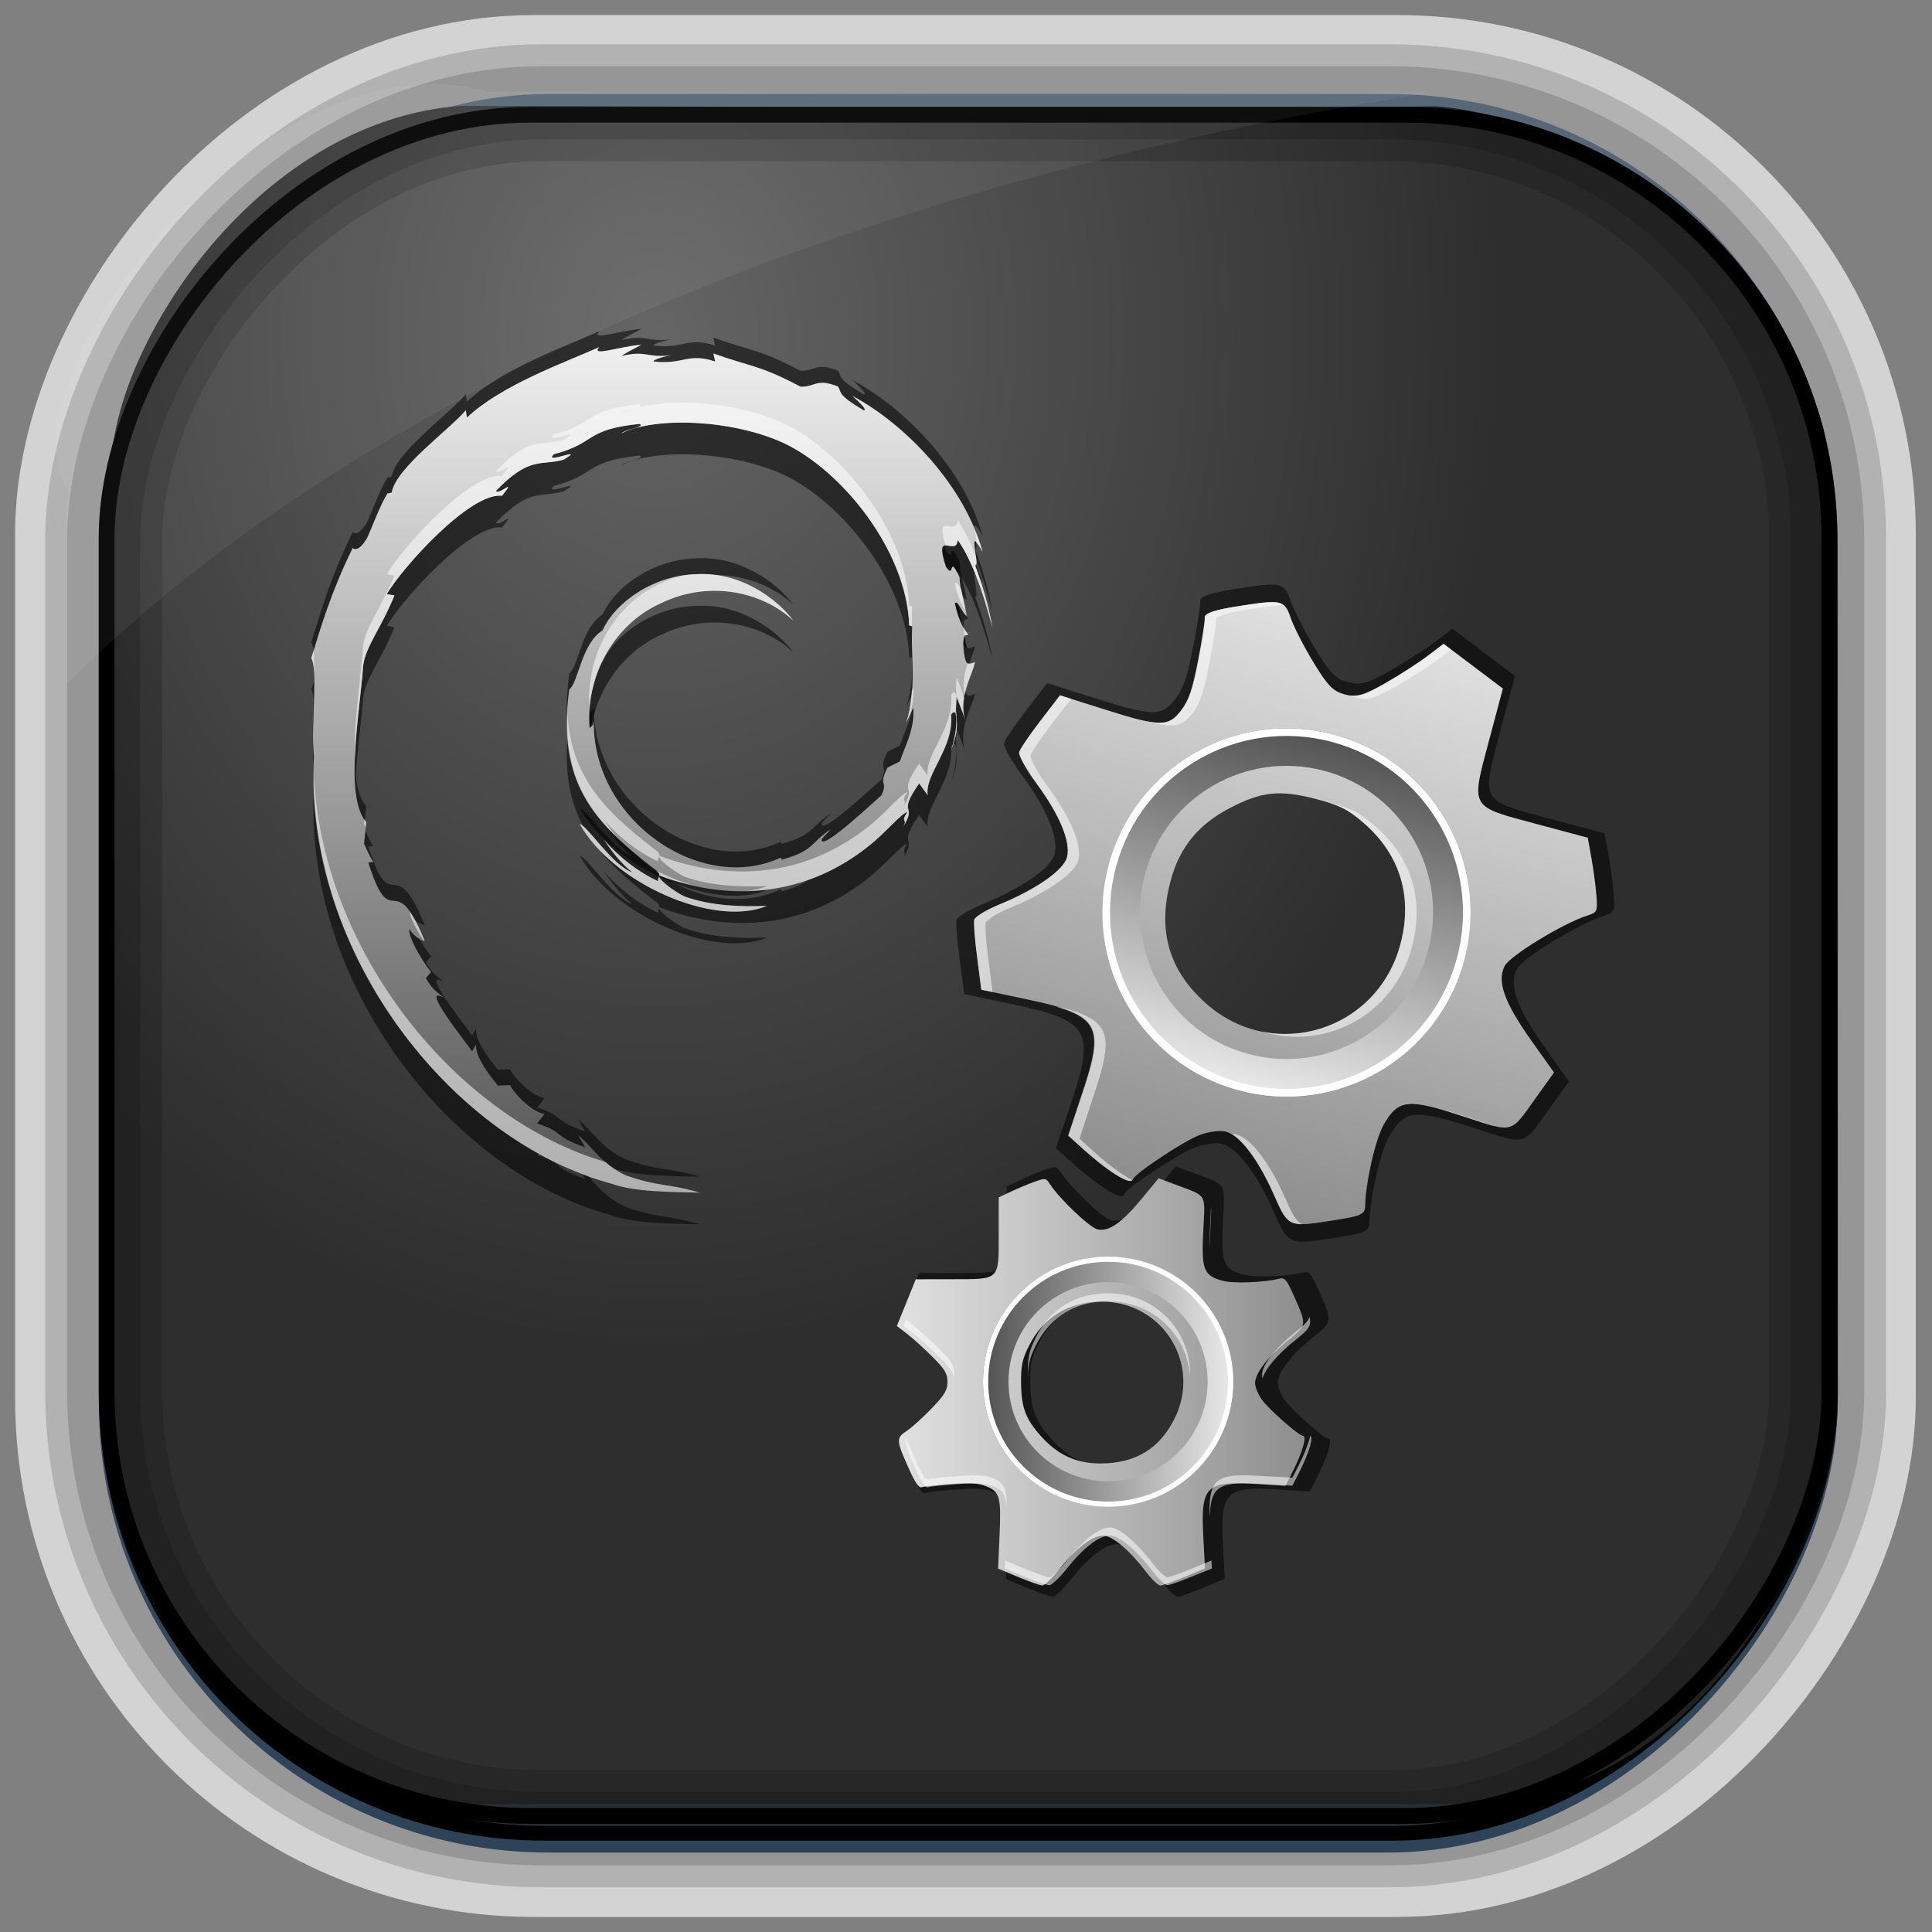 <?xml version="1.0" encoding="UTF-8" standalone="no"?>
<!-- Created with Inkscape (http://www.inkscape.org/) -->
<svg id="svg3449" xmlns:rdf="http://www.w3.org/1999/02/22-rdf-syntax-ns#" xmlns="http://www.w3.org/2000/svg" height="128" width="128" version="1.0" xmlns:cc="http://creativecommons.org/ns#" xmlns:xlink="http://www.w3.org/1999/xlink" xmlns:dc="http://purl.org/dc/elements/1.1/">
 <rect width="100%" height="100%" fill="#808080" stroke="none"/>
 <defs id="defs3451">
  <linearGradient id="linearGradient3514" y2="-9.103" gradientUnits="userSpaceOnUse" x2="66.492" gradientTransform="matrix(.968 0 0 .979 2.179 .166)" y1="-42.638" x1="67.952">
   <stop id="stop4620" style="stop-color:#37414b" offset="0"/>
   <stop id="stop4622" style="stop-color:#37414b;stop-opacity:0" offset="1"/>
  </linearGradient>
  <linearGradient id="linearGradient3516" y2="-11.847" gradientUnits="userSpaceOnUse" x2="58.98" gradientTransform="matrix(.968 0 0 .979 2.179 .166)" y1="-118.55" x1="57.173">
   <stop id="stop4596" offset="0"/>
   <stop id="stop4598" style="stop-opacity:0" offset="1"/>
  </linearGradient>
  <linearGradient id="linearGradient3519" y2="50.369" gradientUnits="userSpaceOnUse" x2="76.558" gradientTransform="matrix(.968 0 0 .979 3.242 -129.19)" y1="13.164" x1="76.558">
   <stop id="stop3392" style="stop-color:#425e7b" offset="0"/>
   <stop id="stop3394" style="stop-color:#7a91a7" offset="1"/>
  </linearGradient>
  <linearGradient id="linearGradient3521" y2="-8.74" gradientUnits="userSpaceOnUse" x2="60.217" gradientTransform="matrix(.968 0 0 .979 2.179 .166)" y1="-123.72" x1="60.395">
   <stop id="stop3392-4-8" style="stop-color:#425e7b" offset="0"/>
   <stop id="stop3394-8-0" style="stop-color:#7a91a7" offset="1"/>
  </linearGradient>
  <radialGradient id="radialGradient3349" gradientUnits="userSpaceOnUse" cy="45.647" cx="42.148" gradientTransform="matrix(.947 0 0 1.139 3.595 -29.89)" r="58.984">
   <stop id="stop2699-5" style="stop-color:#656565" offset="0"/>
   <stop id="stop2701-7" style="stop-color:#2e2e2e" offset="1"/>
  </radialGradient>
  <filter id="filter3174-5" color-interpolation-filters="sRGB">
   <feGaussianBlur id="feGaussianBlur3176-4" stdDeviation="1.71"/>
  </filter>
  <linearGradient id="ButtonShadow-4" x1="45.448" gradientUnits="userSpaceOnUse" y1="92.54" gradientTransform="scale(1.006 .994)" x2="45.448" y2="7.016">
   <stop id="stop3750-3" offset="0"/>
   <stop id="stop3752-57" style="stop-opacity:.588" offset="1"/>
  </linearGradient>
  <filter id="filter3174-0" color-interpolation-filters="sRGB">
   <feGaussianBlur id="feGaussianBlur3176-9" stdDeviation="1.71"/>
  </filter>
  <filter id="filter3174-7" color-interpolation-filters="sRGB">
   <feGaussianBlur id="feGaussianBlur3176-7" stdDeviation="1.71"/>
  </filter>
  <clipPath id="clipPath3613-9">
   <rect id="rect3615-2" style="fill:#fff" rx="6" ry="6" height="84" width="84" y="6" x="6"/>
  </clipPath>
  <linearGradient id="linearGradient3613-3" x1="48" gradientUnits="userSpaceOnUse" y1="20.221" x2="48" y2="138.66">
   <stop id="stop3739-03" style="stop-color:#fff" offset="0"/>
   <stop id="stop3741-5" style="stop-color:#fff;stop-opacity:0" offset="1"/>
  </linearGradient>
  <filter id="filter3794-30" height="1.384" width="1.384" color-interpolation-filters="sRGB" y="-.192" x="-.192">
   <feGaussianBlur id="feGaussianBlur3796-38" stdDeviation="5.28"/>
  </filter>
  <filter id="filter3174-8" color-interpolation-filters="sRGB">
   <feGaussianBlur id="feGaussianBlur3176-3" stdDeviation="1.71"/>
  </filter>
  <clipPath id="clipPath3613-26">
   <rect id="rect3615-4" style="fill:#fff" rx="6" ry="6" height="84" width="84" y="6" x="6"/>
  </clipPath>
  <filter id="filter3794-67" height="1.384" width="1.384" color-interpolation-filters="sRGB" y="-.192" x="-.192">
   <feGaussianBlur id="feGaussianBlur3796-4" stdDeviation="5.28"/>
  </filter>
  <filter id="filter3174-4" color-interpolation-filters="sRGB">
   <feGaussianBlur id="feGaussianBlur3176-0" stdDeviation="1.71"/>
  </filter>
  <linearGradient id="linearGradient16559-6" y2="1011.8" xlink:href="#linearGradient873-1-6" gradientUnits="userSpaceOnUse" x2="28.387" gradientTransform="matrix(1.172 .314 -.314 1.172 521.28 -1202.5)" y1="1046.1" x1="28.387"/>
  <linearGradient id="linearGradient873-1-6">
   <stop id="stop875-4-4" style="stop-color:#8b8b8b" offset="0"/>
   <stop id="stop877-0-0" style="stop-color:#e1e1e1" offset="1"/>
  </linearGradient>
  <linearGradient id="linearGradient16556-9" y2="37" xlink:href="#linearGradient886-4-5" gradientUnits="userSpaceOnUse" x2="-27.5" gradientTransform="matrix(1.2 .322 -.322 1.2 271.74 -11.255)" y1="16.875" x1="-27.5"/>
  <linearGradient id="linearGradient886-4-5">
   <stop id="stop888-3-4" style="stop-color:#535353" offset="0"/>
   <stop id="stop890-0-7" style="stop-color:#f0f0f0" offset="1"/>
  </linearGradient>
  <linearGradient id="linearGradient3077-8-2" y2="1011.8" xlink:href="#linearGradient873-1-6" gradientUnits="userSpaceOnUse" y1="1046.1" x2="28.387" x1="28.387"/>
  <linearGradient id="linearGradient3079-0-9" y2="37" xlink:href="#linearGradient886-4-5" gradientUnits="userSpaceOnUse" y1="16.875" gradientTransform="matrix(.947 0 0 .947 53.053 1003.3)" x2="-27.5" x1="-27.5"/>
  <linearGradient id="linearGradient16541-9" y2="508.2" xlink:href="#linearGradient886-4-5" gradientUnits="userSpaceOnUse" x2="417.28" gradientTransform="matrix(1.824 0 0 1.824 -560.83 -954.24)" y1="539.31" x1="417.28"/>
 </defs>
 <rect id="rect892-2-7-2" ry="29.452" style="stroke:#d3d3d3;stroke-width:9.845;fill:#37414b" transform="scale(1,-1)" height="116.16" width="116.08" y="-122.08" x="5.922"/>
 <rect id="rect892" style="stroke:url(#linearGradient3521);stroke-width:.974;fill:url(#linearGradient3519)" transform="scale(1,-1)" ry="29.296" height="115.54" width="114.22" y="-122.25" x="7.039"/>
 <rect id="rect892-2" style="stroke:url(#linearGradient3516);stroke-width:.974;fill:url(#linearGradient3514)" transform="scale(1,-1)" ry="28.993" height="114.35" width="114.22" y="-121.46" x="7.06"/>
 <path id="rect895" style="fill:url(#radialGradient3349)" d="m30.571 7.01c-13.128 0.936-22.55 15.04-23.173 23.288-0.05 0.974-0.089 1.965-0.089 2.957v58.419c0 15.229 11.191 27.859 22.318 27.859h67.038c15.69 0 24.318-16.445 24.318-25.859v-64.017c-0.21-5.933-12.29-21.682-25.926-22.618-47.846 0.865-20.497-0.026-64.483-0.026z"/>
 <rect id="rect892-2-7-8" style="opacity:.159;stroke:#000;stroke-width:4.845;fill:none" transform="scale(1,-1)" ry="28.993" height="114.35" width="114.22" y="-121.16" x="6.868"/>
 <rect id="rect892-2-7-1" style="opacity:.159;stroke:#000;stroke-width:7.751;fill:none" transform="scale(1,-1)" ry="28.993" height="114.35" width="114.22" y="-121.16" x="6.869"/>
 <rect id="rect892-2-7-2-9" ry="28.067" style="stroke:#000;stroke-width:1.049;fill:none" transform="scale(1,-1)" height="112.71" width="114.14" y="-120.31" x="7.064"/>
 <path id="path1187" style="fill:#fff;fill-opacity:.057" d="m32.415 6.091c-14.891-4.33-32.779 19.454-27.93 26.295-0.043 0.716-0.077 1.444-0.077 2.173v10.76c25.899-25.61 66.753-35.479 90.375-39.179-0.225-0.026-0.46-0.031-0.691-0.031-41.576 0.387-23.653-0.019-61.677-0.019z"/>
 <g id="layer2" style="display:none" transform="translate(137.63 15.959)">
  <rect id="rect3745" style="opacity:.9;filter:url(#filter3174-5);fill:url(#ButtonShadow-4)" rx="6" ry="6" height="85" width="86" y="7" x="5"/>
 </g>
 <g id="layer2-3" style="display:none" transform="translate(146.29 14.997)">
  <rect id="rect3745-4" style="opacity:.9;filter:url(#filter3174-0);fill:url(#ButtonShadow-4)" rx="6" ry="6" height="85" width="86" y="7" x="5"/>
 </g>
 <g id="layer2-4" style="display:none" transform="translate(176.76 -8.736)">
  <rect id="rect3745-7" style="opacity:.9;filter:url(#filter3174-7);fill:url(#ButtonShadow-4)" rx="6" ry="6" height="85" width="86" y="7" x="5"/>
 </g>
 <g id="layer2-2" style="display:none" transform="translate(143.15 5.055)">
  <rect id="rect3745-9" style="opacity:.9;filter:url(#filter3174-8);fill:url(#ButtonShadow-4)" rx="6" ry="6" height="85" width="86" y="7" x="5"/>
 </g>
 <g id="layer5-4" style="display:none" transform="translate(143.15 5.055)">
  <rect id="rect3171-7" style="opacity:.3;filter:url(#filter3794-30);stroke:#fff;stroke-linecap:round;stroke-width:.5;fill:url(#linearGradient3613-3)" clip-path="url(#clipPath3613-9)" rx="12" ry="12" height="66" width="66" y="15" x="15"/>
 </g>
 <g id="layer2-1" style="display:none" transform="translate(160.47 -5.817)">
  <rect id="rect3745-8" style="opacity:.9;filter:url(#filter3174-4);fill:url(#ButtonShadow-4)" rx="6" ry="6" height="85" width="86" y="7" x="5"/>
 </g>
 <g id="layer5-46" style="display:none" transform="translate(160.47 -5.817)">
  <rect id="rect3171-2" style="opacity:.1;filter:url(#filter3794-67);stroke:#fff;stroke-linecap:round;stroke-width:.5;fill:url(#linearGradient3613-3)" clip-path="url(#clipPath3613-26)" rx="12" ry="12" height="66" width="66" y="15" x="15"/>
 </g>
 <g id="layer2-8" style="display:none" transform="matrix(2.625 0 0 2.625 176.3 -70.784)">
  <rect id="rect4898" style="fill:#333;display:inline" height="22" width="22" y="0" x="0"/>
 </g>
 <g id="layer3" style="display:none" transform="matrix(2.625 0 0 2.625 176.3 -70.784)">
  <rect id="rect4126" style="fill:#efebe7" height="22" width="22" y="0" x="0"/>
 </g>
 <g id="g16574" transform="translate(-141.16 49.84)">
  <path id="path980-0" style="fill-opacity:.537" d="m215.63 29.298c0.105-0.391 3.511-2.66 4.659-3.103 0.625-0.241 1.46-0.352 1.856-0.247 0.986 0.264 2.31 2.001 3.377 4.428 1.015 2.308 0.971 2.291 4.39 1.743 1.716-0.275 1.966-0.398 1.98-0.974 0.043-1.722 0.727-4.699 1.312-5.71 1.012-1.748 1.666-1.817 5.51-0.577 3.711 1.197 3.262 1.323 5.268-1.476l1.127-1.573-1.584-2.228c-1.893-2.664-2.426-4.153-1.87-5.226 0.373-0.72 4.077-2.979 5.77-3.521 0.713-0.228 0.74-0.288 0.647-1.446-0.053-0.665-0.21-1.839-0.349-2.609l-0.25-1.401-3.57-0.958c-4.73-1.267-4.61-1.052-3.34-5.845l0.968-3.636-2.071-1.563-2.071-1.563-1.114 0.847c-0.613 0.466-1.945 1.322-2.961 1.904-1.54 0.882-2.011 1.014-2.839 0.792-0.827-0.223-1.191-0.593-2.194-2.24-0.661-1.085-1.376-2.478-1.588-3.094-0.448-1.303-0.61-1.337-3.907-0.809-1.478 0.239-2.14 0.476-2.109 0.765 0.024 0.231-0.183 1.585-0.46 3.01-0.394 2.025-0.657 2.788-1.208 3.499-0.897 1.159-1.44 1.149-5.374-0.092l-3.096-0.978-1.377 1.789c-0.758 0.984-1.424 1.964-1.482 2.178-0.058 0.215 0.496 1.204 1.23 2.198 1.618 2.192 2.402 4.109 2.117 5.174-0.244 0.909-2.157 2.239-4.758 3.308-0.896 0.368-1.675 0.839-1.731 1.046-0.055 0.207 0.035 1.396 0.202 2.642l0.302 2.266 3.178 0.672c5.163 1.091 5.533 1.741 3.84 6.745l-0.944 2.789 1.006 0.907c1.847 1.667 3.389 2.619 3.51 2.168zm5.127-12.316c-2.613-2.317-3.417-5.111-2.475-8.606 0.624-2.316 1.933-3.92 4.138-5.07 2.205-1.151 3.478-1.289 5.967-0.648 1.736 0.448 2.297 0.728 3.436 1.724 2.519 2.202 3.404 5.141 2.538 8.43-1.609 6.115-8.891 8.347-13.603 4.171z"/>
  <path id="path984-8" d="m216.21 28.303c0.099-0.37 3.324-2.518 4.411-2.938 0.592-0.228 1.382-0.334 1.757-0.231 0.933 0.249 2.187 1.895 3.197 4.192 0.961 2.185 0.919 2.168 4.156 1.65 1.624-0.26 1.861-0.377 1.875-0.922 0.041-1.63 0.688-4.449 1.242-5.406 0.958-1.655 1.577-1.72 5.216-0.546 3.514 1.133 3.088 1.253 4.987-1.397l1.067-1.49-1.5-2.109c-1.792-2.522-2.297-3.932-1.77-4.948 0.353-0.681 3.859-2.821 5.463-3.333 0.675-0.215 0.7-0.273 0.613-1.369-0.05-0.629-0.199-1.741-0.331-2.47l-0.239-1.325-3.386-0.907c-4.478-1.2-4.363-0.995-3.155-5.534l0.916-3.442-1.96-1.48-1.96-1.48-1.055 0.801c-0.58 0.441-1.842 1.252-2.803 1.803-1.458 0.835-1.904 0.959-2.688 0.749-0.783-0.21-1.128-0.561-2.077-2.12-0.626-1.027-1.303-2.346-1.504-2.929-0.424-1.234-0.577-1.266-3.699-0.766-1.4 0.226-2.026 0.451-1.997 0.725 0.023 0.221-0.173 1.5-0.435 2.849-0.373 1.917-0.622 2.639-1.144 3.312-0.85 1.097-1.363 1.088-5.088-0.087l-2.931-0.926-1.304 1.693c-0.717 0.931-1.349 1.859-1.403 2.062-0.054 0.202 0.47 1.139 1.165 2.081 1.532 2.075 2.274 3.89 2.004 4.899-0.231 0.86-2.042 2.12-4.505 3.131-0.849 0.349-1.586 0.794-1.638 0.99-0.052 0.194 0.033 1.322 0.191 2.502l0.286 2.145 3.009 0.636c4.888 1.033 5.239 1.649 3.635 6.386l-0.894 2.64 0.953 0.859c1.749 1.578 3.208 2.479 3.323 2.053zm4.854-11.661c-2.474-2.193-3.235-4.839-2.343-8.147 0.591-2.193 1.83-3.712 3.917-4.8 2.087-1.09 3.293-1.22 5.649-0.614 1.643 0.424 2.174 0.69 3.253 1.632 2.385 2.084 3.223 4.867 2.403 7.981-1.524 5.789-8.418 7.903-12.879 3.948z" style="fill:url(#linearGradient16559-6)"/>
  <path id="path986-9" style="color:#000000;fill:url(#linearGradient16556-9)" d="m229.55-1.168c-6.506-1.743-13.193 2.118-14.936 8.623-1.743 6.506 2.118 13.193 8.623 14.937 6.506 1.743 13.193-2.118 14.936-8.623 1.743-6.506-2.118-13.193-8.623-14.937zm-0.643 2.401c5.18 1.388 8.254 6.712 6.866 11.892-1.388 5.18-6.712 8.254-11.892 6.866-5.18-1.388-8.254-6.712-6.866-11.892 1.388-5.18 6.712-8.254 11.892-6.866z"/>
  <path id="path988-8" style="color:#000000;fill:#fff" d="m229.55-1.168c-6.506-1.743-13.193 2.118-14.936 8.623-1.743 6.506 2.118 13.193 8.623 14.937 6.506 1.743 13.193-2.118 14.936-8.623 1.743-6.506-2.118-13.193-8.623-14.937zm-0.131 0.488c6.237 1.671 9.938 8.082 8.267 14.318-1.671 6.237-8.082 9.938-14.318 8.266s-9.938-8.082-8.266-14.318c1.671-6.237 8.081-9.938 14.318-8.266z"/>
  <path id="path990-0" style="fill:#fff;fill-opacity:.537" d="m236.79-7.188-1.059 0.802c-0.58 0.441-1.81 1.24-2.772 1.79-1.198 0.686-1.733 0.892-2.313 0.828 0.118 0.052 0.225 0.1 0.365 0.137 0.783 0.21 1.24 0.071 2.698-0.765 0.962-0.551 2.191-1.349 2.772-1.79l0.811-0.627-0.502-0.376zm-10.93-2.728c-0.482-0.1-1.327 0.026-2.887 0.272-1.4 0.226-2.029 0.438-2 0.711 0.023 0.221-0.181 1.508-0.444 2.857-0.373 1.917-0.608 2.642-1.13 3.316-0.612 0.79-1.069 0.995-2.658 0.615 2.149 0.601 2.718 0.477 3.408-0.414 0.522-0.673 0.757-1.399 1.13-3.316 0.262-1.349 0.467-2.638 0.444-2.857-0.029-0.273 0.6-0.486 2-0.711 1.171-0.189 1.948-0.305 2.455-0.307-0.093-0.068-0.177-0.134-0.318-0.165zm-14.471 6.135-1.3 1.702c-0.717 0.931-1.347 1.875-1.401 2.077-0.054 0.202 0.438 1.131 1.133 2.073 1.532 2.075 2.298 3.878 2.028 4.886-0.231 0.86-2.037 2.126-4.5 3.137-0.849 0.349-1.585 0.813-1.637 1.009-0.052 0.194 0.027 1.282 0.185 2.462l0.265 2.162 0.761 0.163-0.275-2.124c-0.157-1.18-0.237-2.266-0.185-2.462 0.052-0.194 0.789-0.66 1.637-1.009 2.462-1.011 4.269-2.276 4.5-3.137 0.27-1.008-0.496-2.811-2.028-4.886-0.695-0.942-1.188-1.869-1.133-2.073 0.054-0.202 0.684-1.146 1.401-2.077l1.29-1.664-0.74-0.239zm17.387 6.991c1.244 0.352 1.819 0.674 2.773 1.507 2.385 2.084 3.229 4.85 2.41 7.964-1.143 4.342-5.306 6.621-9.199 5.819 4.091 1.278 8.733-0.998 9.949-5.617 0.82-3.114-0.025-5.879-2.41-7.964-1.079-0.942-1.617-1.214-3.26-1.638-0.098-0.026-0.169-0.045-0.263-0.071zm-17.23 13.719c-0.122-0.032-0.292-0.042-0.423-0.073 2.961 0.853 3.031 1.891 1.682 5.879l-0.874 2.661 0.937 0.854c1.665 1.502 3.07 2.376 3.3 2.09-0.614-0.328-1.524-0.964-2.55-1.889l-0.937-0.854 0.874-2.661c1.403-4.145 1.311-5.133-2.009-6.008zm24.873 6.665c0.49 0.129 0.952 0.298 1.631 0.517 1.07 0.345 1.752 0.581 2.268 0.688-0.426-0.129-0.851-0.271-1.518-0.487-1.017-0.328-1.762-0.592-2.381-0.718zm-13.294 1.745c-0.094-0.026-0.211-0.058-0.348-0.052 0.874 0.529 1.903 2.053 2.777 4.041 0.632 1.437 0.87 1.927 1.851 1.944-0.418-0.247-0.668-0.758-1.101-1.742-1.01-2.298-2.247-3.94-3.18-4.19z"/>
  <g id="g998-4" transform="matrix(0 -.892 .892 0 -702.75 63.109)">
   <g id="g1000-0" style="fill-opacity:.537" transform="matrix(.977 0 0 .977 .564 24.167)">
    <path id="path1002-3" d="m19.665 1044.6c0-0.316 2.108-2.713 2.884-3.279 0.422-0.308 1.029-0.56 1.349-0.56 0.796 0 2.145 1.041 3.439 2.655 1.23 1.534 1.194 1.53 3.66 0.427 1.237-0.553 1.401-0.697 1.296-1.133-0.315-1.306-0.401-3.688-0.164-4.567 0.41-1.522 0.888-1.705 4.035-1.547 3.038 0.153 2.725 0.338 3.671-2.175l0.532-1.413-1.643-1.359c-1.964-1.625-2.666-2.639-2.464-3.56 0.136-0.617 2.47-3.068 3.637-3.818 0.491-0.316 0.499-0.366 0.196-1.22-0.174-0.49-0.53-1.343-0.79-1.895l-0.473-1.004h-2.888c-3.82 0-3.685 0.138-3.691-3.731l-0.005-2.935-1.876-0.76-1.876-0.76-0.669 0.863c-0.368 0.475-1.199 1.389-1.847 2.033-0.983 0.976-1.311 1.17-1.979 1.17-0.668 0-1.017-0.206-2.106-1.244-0.717-0.684-1.537-1.589-1.822-2.011-0.601-0.891-0.729-0.884-3.107 0.179-1.066 0.477-1.516 0.791-1.435 1.002 0.065 0.169 0.182 1.231 0.261 2.361 0.112 1.606 0.067 2.233-0.204 2.881-0.442 1.054-0.853 1.157-4.068 1.015l-2.53-0.112-0.677 1.626c-0.372 0.894-0.677 1.767-0.677 1.94 0 0.173 0.617 0.807 1.371 1.408 1.662 1.325 2.639 2.611 2.639 3.471 0 0.734-1.173 2.123-2.918 3.453-0.601 0.459-1.093 0.97-1.093 1.137 0 0.167 0.308 1.045 0.685 1.95l0.685 1.647 2.53-0.135c4.111-0.221 4.521 0.195 4.255 4.307l-0.148 2.292 0.941 0.48c1.728 0.883 3.082 1.289 3.082 0.925zm1.377-10.316c-2.437-1.218-3.607-3.161-3.603-5.985 0.003-1.871 0.665-3.344 2.094-4.656 1.429-1.312 2.36-1.673 4.365-1.693 1.398-0.013 1.877 0.085 2.937 0.605 2.343 1.15 3.603 3.187 3.615 5.84 0.022 4.932-5.014 8.085-9.408 5.889z" style="fill-opacity:.537"/>
   </g>
   <g id="g1004-6" style="fill:url(#linearGradient3077-8-2)" transform="matrix(.924 0 0 .924 1.812 77.645)">
    <path id="path1006-6" style="fill:url(#linearGradient3077-8-2)" d="m19.665 1044.6c0-0.316 2.108-2.713 2.884-3.279 0.422-0.308 1.029-0.56 1.349-0.56 0.796 0 2.145 1.041 3.439 2.655 1.23 1.534 1.194 1.53 3.66 0.427 1.237-0.553 1.401-0.697 1.296-1.133-0.315-1.306-0.401-3.688-0.164-4.567 0.41-1.522 0.888-1.705 4.035-1.547 3.038 0.153 2.725 0.338 3.671-2.175l0.532-1.413-1.643-1.359c-1.964-1.625-2.666-2.639-2.464-3.56 0.136-0.617 2.47-3.068 3.637-3.818 0.491-0.316 0.499-0.366 0.196-1.22-0.174-0.49-0.53-1.343-0.79-1.895l-0.473-1.004h-2.888c-3.82 0-3.685 0.138-3.691-3.731l-0.005-2.935-1.876-0.76-1.876-0.76-0.669 0.863c-0.368 0.475-1.199 1.389-1.847 2.033-0.983 0.976-1.311 1.17-1.979 1.17-0.668 0-1.017-0.206-2.106-1.244-0.717-0.684-1.537-1.589-1.822-2.011-0.601-0.891-0.729-0.884-3.107 0.179-1.066 0.477-1.516 0.791-1.435 1.002 0.065 0.169 0.182 1.231 0.261 2.361 0.112 1.606 0.067 2.233-0.204 2.881-0.442 1.054-0.853 1.157-4.068 1.015l-2.53-0.112-0.677 1.626c-0.372 0.894-0.677 1.767-0.677 1.94 0 0.173 0.617 0.807 1.371 1.408 1.662 1.325 2.639 2.611 2.639 3.471 0 0.734-1.173 2.123-2.918 3.453-0.601 0.459-1.093 0.97-1.093 1.137 0 0.167 0.308 1.045 0.685 1.95l0.685 1.647 2.53-0.135c4.111-0.221 4.521 0.195 4.255 4.307l-0.148 2.292 0.941 0.48c1.728 0.883 3.082 1.289 3.082 0.925zm1.377-10.316c-2.437-1.218-3.607-3.161-3.603-5.985 0.003-1.871 0.665-3.344 2.094-4.656 1.429-1.312 2.36-1.673 4.365-1.693 1.398-0.013 1.877 0.085 2.937 0.605 2.343 1.15 3.603 3.187 3.615 5.84 0.022 4.932-5.014 8.085-9.408 5.889z"/>
   </g>
   <path id="path1008-2" style="color:#000000;fill:url(#linearGradient3079-0-9)" d="m24 1019.1c-5.131 0-9.29 4.159-9.29 9.29s4.159 9.29 9.29 9.29 9.29-4.159 9.29-9.29-4.159-9.29-9.29-9.29zm0 1.893c4.085 0 7.396 3.312 7.396 7.396s-3.312 7.396-7.396 7.396-7.396-3.312-7.396-7.396 3.312-7.396 7.396-7.396z"/>
   <path id="path1010-6" style="color:#000000;fill:#fff" d="m24 1019.1c-5.131 0-9.29 4.159-9.29 9.29s4.159 9.29 9.29 9.29 9.29-4.159 9.29-9.29-4.159-9.29-9.29-9.29zm0 0.385c4.918 0 8.905 3.987 8.905 8.905s-3.987 8.905-8.905 8.905-8.905-3.987-8.905-8.905 3.987-8.905 8.905-8.905z"/>
   <path id="path1012-7" style="fill:#fff;fill-opacity:.537" d="m28.142 1013.2-0.621 0.799c-0.34 0.439-1.087 1.269-1.686 1.864-0.746 0.741-1.099 0.998-1.538 1.065 0.097 0.016 0.185 0.03 0.296 0.03 0.618 0 0.926-0.193 1.834-1.095 0.599-0.595 1.346-1.425 1.686-1.864l0.473-0.621-0.444-0.178zm-8.58 0.148c-0.374 0.022-0.972 0.278-2.071 0.769-0.986 0.441-1.406 0.722-1.331 0.917 0.06 0.157 0.164 1.145 0.237 2.189 0.103 1.484 0.074 2.064-0.178 2.663-0.295 0.702-0.59 0.943-1.834 0.976 1.7 0.019 2.094-0.184 2.426-0.976 0.251-0.598 0.281-1.178 0.178-2.663-0.073-1.044-0.177-2.033-0.237-2.189-0.075-0.195 0.346-0.476 1.331-0.917 0.824-0.368 1.373-0.608 1.746-0.71-0.082-0.032-0.157-0.065-0.266-0.059zm-9.438 7.367-0.621 1.509c-0.344 0.827-0.621 1.645-0.621 1.805 0 0.16 0.546 0.746 1.243 1.302 1.536 1.225 2.456 2.4 2.456 3.195 0 0.679-1.08 1.966-2.692 3.195-0.556 0.424-1.006 0.91-1.006 1.065 0 0.154 0.273 0.938 0.621 1.775l0.621 1.538 0.592-0.03-0.621-1.509c-0.349-0.837-0.621-1.621-0.621-1.775 0-0.155 0.45-0.641 1.006-1.065 1.612-1.23 2.692-2.517 2.692-3.195 0-0.795-0.919-1.97-2.456-3.195-0.697-0.556-1.243-1.141-1.243-1.302 0-0.16 0.277-0.978 0.621-1.805l0.621-1.479-0.592-0.03zm14.172 1.716c0.985 0.014 1.471 0.137 2.337 0.562 2.166 1.063 3.332 2.932 3.343 5.385 0.015 3.42-2.599 5.918-5.621 6.095 3.262 0.134 6.229-2.456 6.213-6.095-0.011-2.453-1.177-4.321-3.343-5.385-0.979-0.481-1.429-0.575-2.722-0.562-0.077 0.001-0.134 0-0.207 0zm-9.97 13.491c-0.096 0-0.223 0.027-0.325 0.03 2.347 0.044 2.603 0.794 2.396 3.994l-0.118 2.13 0.858 0.444c1.521 0.777 2.728 1.143 2.84 0.888-0.516-0.121-1.311-0.409-2.248-0.888l-0.858-0.444 0.118-2.13c0.215-3.327-0.048-4.035-2.663-4.024zm19.615 0c0.387-0.001 0.759 0.032 1.302 0.059 0.855 0.043 1.404 0.082 1.805 0.059-0.339-0.012-0.68-0.032-1.213-0.059-0.813-0.041-1.413-0.088-1.893-0.059zm-9.438 3.905c-0.074 0-0.166 0-0.266 0.03 0.747 0.217 1.805 1.135 2.84 2.426 0.748 0.933 1.02 1.247 1.746 1.065-0.356-0.099-0.641-0.426-1.154-1.065-1.196-1.492-2.43-2.456-3.166-2.456z"/>
  </g>
  <path id="path2536" style="fill-opacity:.537" d="m201.67-3.999c0.056 1.516-0.442 2.252-0.893 3.555l-0.811 0.404c-0.663 1.288 0.067 0.818-0.409 1.843-1.036 0.92-3.141 2.879-3.815 3.059-0.493 0 0.333-0.581 0.441-0.804-1.386 0.951-1.112 1.428-3.232 2.007l-0.062-0.139c-5.226 2.459-12.487-2.414-12.391-9.062-0.056 0.422-0.158 0.316-0.274 0.485-0.27-3.42 1.58-6.855 4.699-8.26 3.051-1.51 6.628-0.891 8.812 1.147-1.2-1.572-3.589-3.239-6.42-3.085-2.774 0.05-5.369 1.808-6.235 3.722-1.421 0.894-1.586 3.449-2.205 3.916-0.834 6.124 1.567 8.768 5.628 11.881 0.637 0.43 0.18 0.496 0.265 0.823-1.349-0.631-2.584-1.585-3.6-2.753 0.54 0.789 1.121 1.556 1.873 2.158-1.273-0.43-2.973-3.083-3.468-3.191 2.193 3.926 8.896 6.886 12.407 5.417-1.625 0.058-3.688 0.034-5.513-0.641-0.769-0.395-1.809-1.211-1.623-1.363 4.791 1.789 9.739 1.354 13.883-1.968 1.055-0.822 2.207-2.219 2.54-2.238-0.501 0.754 0.086 0.365-0.299 1.028 1.049-1.694-0.457-0.69 1.085-2.927l0.57 0.785c-0.213-1.408 1.747-3.116 1.548-5.341 0.45-0.68 0.501 0.733 0.025 2.297 0.662-1.736 0.175-2.015 0.344-3.448 0.183 0.482 0.425 0.993 0.549 1.502-0.432-1.678 0.441-2.825 0.658-3.801-0.214-0.092-0.666 0.742-0.77-1.24 0.021-0.861 0.241-0.451 0.326-0.663-0.168-0.092-0.612-0.757-0.881-2.023 0.194-0.3 0.522 0.771 0.788 0.814-0.171-1.006-0.466-1.773-0.478-2.546-0.778-1.625-0.275 0.218-0.905-0.697-0.828-2.581 0.686-0.599 0.789-1.771 1.254 1.816 1.968 4.633 2.298 5.8-0.251-1.423-0.656-2.801-1.151-4.134 0.382 0.163-0.614-2.925 0.496-0.881-1.185-4.358-5.068-8.43-8.641-10.339 0.436 0.399 0.988 0.901 0.791 0.98-1.778-1.057-1.466-1.141-1.72-1.588-1.446-0.589-1.543 0.05-2.5 0.002-2.729-1.448-3.255-1.295-5.766-2.2l0.115 0.534c-1.808-0.602-2.106 0.226-4.059 0.002-0.118-0.089 0.626-0.336 1.24-0.425-1.748 0.228-1.666-0.347-3.377 0.06 0.421-0.297 0.868-0.492 1.317-0.742-1.425 0.087-3.403 0.829-2.793 0.152-2.325 1.038-6.454 2.494-8.771 4.667l-0.073-0.487c-1.062 1.274-4.63 3.806-4.914 5.458l-0.284 0.063c-0.552 0.935-0.91 1.995-1.348 2.957-0.722 1.232-1.059 0.475-0.956 0.668-1.421 2.881-2.128 5.302-2.737 7.288 0.434 0.649 0.005 3.91 0.174 6.519-0.713 12.89 9.046 25.404 19.713 28.292 1.564 0.561 3.888 0.54 5.866 0.595-2.333-0.668-2.634-0.354-4.908-1.146-1.639-0.773-1.998-1.654-3.16-2.663l0.46 0.812c-2.277-0.806-1.324-0.998-3.178-1.584l0.491-0.64c-0.738-0.055-1.956-1.244-2.288-1.903l-0.808 0.034c-0.97-1.196-1.488-2.06-1.449-2.729l-0.261 0.466c-0.295-0.508-3.571-4.491-1.872-3.564-0.316-0.287-0.735-0.469-1.19-1.296l0.346-0.395c-0.816-1.052-1.505-2.401-1.452-2.849 0.436 0.588 0.739 0.699 1.038 0.8-2.065-5.122-2.181-0.281-3.744-5.214l0.33-0.034c-0.25-0.381-0.41-0.795-0.61-1.202l0.144-1.433c-1.486-1.716-0.415-7.306-0.2-10.371 0.147-1.246 1.24-2.573 2.071-4.654l-0.506-0.087c0.967-1.686 5.522-6.775 7.633-6.514 1.022-1.284-0.203 0-0.403-0.328 2.245-2.323 2.951-1.641 4.467-2.06 1.633-0.969-1.402 0.379-0.628-0.37 2.825-0.721 2.001-1.64 5.686-2.006 0.389 0.223-0.902 0.339-1.225 0.628 2.353-1.152 7.447-0.889 10.757 0.639 3.838 1.795 8.153 7.099 8.323 12.088l0.194 0.052c-0.098 1.984 0.304 4.279-0.393 6.386l0.471-0.999"/>
  <path id="path4181" d="m201.67-0.849c0.056 1.516-0.442 2.252-0.893 3.555l-0.811 0.404c-0.663 1.288 0.067 0.818-0.409 1.843-1.036 0.92-3.141 2.879-3.815 3.059-0.493 0 0.333-0.581 0.441-0.804-1.386 0.951-1.112 1.428-3.232 2.007l-0.062-0.139c-5.226 2.459-12.487-2.414-12.391-9.062-0.056 0.422-0.158 0.316-0.274 0.485-0.27-3.42 1.58-6.855 4.699-8.26 3.051-1.51 6.628-0.891 8.812 1.147-1.2-1.572-3.589-3.239-6.42-3.085-2.774 0.05-5.369 1.808-6.235 3.722-1.421 0.894-1.586 3.449-2.205 3.916-0.834 6.124 1.567 8.768 5.628 11.881 0.637 0.43 0.18 0.496 0.265 0.823-1.349-0.631-2.584-1.585-3.6-2.753 0.54 0.789 1.121 1.556 1.873 2.158-1.273-0.43-2.973-3.083-3.468-3.191 2.193 3.926 8.896 6.886 12.407 5.417-1.625 0.058-3.688 0.034-5.513-0.641-0.769-0.395-1.809-1.211-1.623-1.363 4.791 1.789 9.739 1.354 13.883-1.968 1.055-0.822 2.207-2.219 2.54-2.238-0.501 0.754 0.086 0.365-0.299 1.028 1.049-1.694-0.457-0.69 1.085-2.927l0.57 0.785c-0.213-1.408 1.747-3.116 1.548-5.341 0.45-0.68 0.501 0.733 0.025 2.297 0.662-1.736 0.175-2.015 0.344-3.448 0.183 0.482 0.425 0.993 0.549 1.502-0.432-1.678 0.441-2.825 0.658-3.801-0.214-0.092-0.666 0.742-0.77-1.24 0.021-0.861 0.241-0.451 0.326-0.663-0.168-0.092-0.612-0.757-0.881-2.023 0.194-0.3 0.522 0.771 0.788 0.814-0.171-1.006-0.466-1.773-0.478-2.546-0.778-1.625-0.275 0.218-0.905-0.697-0.828-2.581 0.686-0.599 0.789-1.771 1.254 1.816 1.968 4.633 2.298 5.8-0.251-1.423-0.656-2.801-1.151-4.134 0.382 0.163-0.614-2.925 0.496-0.881-1.185-4.358-5.068-8.43-8.641-10.339 0.436 0.399 0.988 0.901 0.791 0.98-1.778-1.057-1.466-1.141-1.72-1.588-1.446-0.589-1.543 0.05-2.5 0.002-2.729-1.448-3.255-1.295-5.766-2.2l0.115 0.534c-1.808-0.602-2.106 0.226-4.059 0.002-0.118-0.089 0.626-0.336 1.24-0.425-1.748 0.228-1.666-0.347-3.377 0.06 0.421-0.297 0.868-0.492 1.317-0.742-1.425 0.087-3.403 0.829-2.793 0.152-2.325 1.038-6.454 2.494-8.771 4.667l-0.073-0.487c-1.062 1.274-4.63 3.806-4.914 5.458l-0.284 0.063c-0.552 0.935-0.91 1.995-1.348 2.957-0.722 1.232-1.059 0.475-0.956 0.668-1.421 2.881-2.128 5.302-2.737 7.288 0.434 0.649 0.005 3.91 0.174 6.519-0.713 12.89 9.046 25.404 19.713 28.292 1.564 0.561 3.888 0.54 5.866 0.595-2.333-0.668-2.634-0.354-4.908-1.146-1.639-0.773-1.998-1.654-3.16-2.663l0.46 0.812c-2.277-0.806-1.324-0.998-3.178-1.584l0.491-0.64c-0.738-0.055-1.956-1.244-2.288-1.903l-0.808 0.034c-0.97-1.196-1.488-2.06-1.449-2.729l-0.261 0.466c-0.295-0.508-3.571-4.491-1.872-3.564-0.316-0.287-0.735-0.469-1.19-1.296l0.346-0.395c-0.816-1.052-1.505-2.401-1.452-2.849 0.436 0.588 0.739 0.699 1.038 0.8-2.065-5.122-2.181-0.281-3.744-5.214l0.33-0.034c-0.25-0.381-0.41-0.794-0.61-1.202l0.144-1.433c-1.486-1.716-0.415-7.306-0.2-10.371 0.147-1.246 1.24-2.573 2.071-4.654l-0.506-0.087c0.967-1.686 5.522-6.775 7.633-6.514 1.022-1.284-0.203 0-0.403-0.328 2.245-2.323 2.951-1.641 4.467-2.06 1.633-0.969-1.402 0.379-0.628-0.37 2.825-0.721 2.001-1.64 5.686-2.006 0.389 0.223-0.902 0.339-1.225 0.628 2.353-1.152 7.447-0.889 10.757 0.639 3.838 1.795 8.153 7.099 8.323 12.088l0.194 0.052c-0.098 1.984 0.304 4.279-0.393 6.386l0.471-0.999" style="fill-opacity:.537"/>
  <path id="path4177" d="m201.67-2.949c0.056 1.516-0.442 2.252-0.893 3.555l-0.811 0.404c-0.663 1.288 0.067 0.818-0.409 1.843-1.036 0.92-3.141 2.879-3.815 3.059-0.493 0 0.333-0.581 0.441-0.804-1.386 0.951-1.112 1.428-3.232 2.007l-0.062-0.139c-5.226 2.459-12.487-2.414-12.391-9.062-0.056 0.422-0.158 0.316-0.274 0.485-0.27-3.42 1.58-6.855 4.699-8.26 3.051-1.51 6.628-0.891 8.812 1.147-1.2-1.572-3.589-3.239-6.42-3.085-2.774 0.05-5.369 1.808-6.235 3.722-1.421 0.894-1.586 3.449-2.205 3.916-0.834 6.124 1.567 8.768 5.628 11.881 0.637 0.43 0.18 0.496 0.265 0.823-1.349-0.631-2.584-1.585-3.6-2.753 0.54 0.789 1.121 1.556 1.873 2.158-1.273-0.43-2.973-3.083-3.468-3.191 2.193 3.926 8.896 6.886 12.407 5.417-1.625 0.058-3.688 0.034-5.513-0.641-0.769-0.395-1.809-1.211-1.623-1.363 4.791 1.789 9.739 1.354 13.883-1.968 1.055-0.822 2.207-2.219 2.54-2.238-0.501 0.754 0.086 0.365-0.299 1.028 1.049-1.694-0.457-0.69 1.085-2.927l0.57 0.785c-0.213-1.408 1.747-3.116 1.548-5.341 0.45-0.68 0.501 0.733 0.025 2.297 0.662-1.736 0.175-2.015 0.344-3.448 0.183 0.482 0.425 0.993 0.549 1.502-0.432-1.678 0.441-2.825 0.658-3.801-0.214-0.092-0.666 0.742-0.77-1.24 0.021-0.861 0.241-0.451 0.326-0.663-0.168-0.092-0.612-0.757-0.881-2.023 0.194-0.3 0.522 0.771 0.788 0.814-0.171-1.006-0.466-1.773-0.478-2.546-0.778-1.625-0.275 0.218-0.905-0.697-0.828-2.581 0.686-0.599 0.789-1.771 1.254 1.816 1.968 4.633 2.298 5.8-0.251-1.423-0.656-2.801-1.151-4.134 0.382 0.163-0.614-2.925 0.496-0.881-1.185-4.358-5.068-8.43-8.641-10.339 0.436 0.399 0.988 0.901 0.791 0.98-1.778-1.057-1.466-1.141-1.72-1.588-1.446-0.589-1.543 0.05-2.5 0.002-2.729-1.448-3.255-1.295-5.766-2.2l0.115 0.534c-1.808-0.602-2.106 0.226-4.059 0.002-0.118-0.089 0.626-0.336 1.24-0.425-1.748 0.228-1.666-0.347-3.377 0.06 0.421-0.297 0.868-0.492 1.317-0.742-1.425 0.087-3.403 0.829-2.793 0.152-2.325 1.038-6.454 2.494-8.771 4.667l-0.073-0.487c-1.062 1.274-4.63 3.806-4.914 5.458l-0.284 0.063c-0.552 0.935-0.91 1.995-1.348 2.957-0.722 1.232-1.059 0.475-0.956 0.668-1.421 2.881-2.128 5.302-2.737 7.288 0.434 0.649 0.005 3.91 0.174 6.519-0.713 12.89 9.046 25.404 19.713 28.292 1.564 0.561 3.888 0.54 5.866 0.595-2.333-0.668-2.634-0.354-4.908-1.146-1.639-0.773-1.998-1.654-3.16-2.663l0.46 0.812c-2.277-0.806-1.324-0.998-3.178-1.584l0.491-0.64c-0.738-0.055-1.956-1.244-2.288-1.903l-0.808 0.034c-0.97-1.196-1.488-2.06-1.449-2.729l-0.261 0.466c-0.295-0.508-3.571-4.491-1.872-3.564-0.316-0.287-0.735-0.469-1.19-1.296l0.346-0.395c-0.816-1.052-1.505-2.401-1.452-2.849 0.436 0.588 0.739 0.699 1.038 0.8-2.065-5.122-2.181-0.281-3.744-5.214l0.33-0.034c-0.25-0.381-0.41-0.794-0.61-1.202l0.144-1.433c-1.486-1.716-0.415-7.306-0.2-10.371 0.147-1.246 1.24-2.573 2.071-4.654l-0.506-0.087c0.967-1.686 5.522-6.775 7.633-6.514 1.022-1.284-0.203 0-0.403-0.328 2.245-2.323 2.951-1.641 4.467-2.06 1.633-0.969-1.402 0.379-0.628-0.37 2.825-0.721 2.001-1.64 5.686-2.006 0.389 0.223-0.902 0.339-1.225 0.628 2.353-1.152 7.447-0.889 10.757 0.639 3.838 1.795 8.153 7.099 8.323 12.088l0.194 0.052c-0.098 1.984 0.304 4.279-0.393 6.386l0.471-0.999" style="fill:url(#linearGradient16541-9)"/>
  <path id="path4183" style="fill:#fff;fill-opacity:.537" d="m185.88-23.149c-1.415 0.042-2.686 0.276-3.568 0.708 0.324-0.288 1.614-0.402 1.225-0.625-3.685 0.365-2.861 1.284-5.686 2.005-0.774 0.749 2.264-0.6 0.631 0.369-1.515 0.418-2.22-0.262-4.466 2.061 0.201 0.328 1.422-0.956 0.4 0.328-2.111-0.261-6.661 4.825-7.629 6.511l0.502 0.087c-0.83 2.081-1.925 3.409-2.071 4.655-0.141 2.013-0.636 5.097-0.549 7.475 0.077-2.122 0.432-4.505 0.549-6.163 0.147-1.246 1.241-2.574 2.071-4.655l-0.502-0.087c0.967-1.686 5.518-6.772 7.629-6.511 1.022-1.284-0.199 0-0.4-0.328 2.245-2.323 2.95-1.643 4.466-2.061 1.633-0.969-1.405 0.38-0.631-0.369 2.825-0.721 2.001-1.639 5.686-2.005 0.389 0.223-0.902 0.337-1.225 0.625 2.353-1.152 7.451-0.887 10.761 0.641 3.838 1.795 8.15 7.1 8.321 12.089l0.195 0.051c-0.032 0.64-0.003 1.343 0.015 2.03 0.009-1.151-0.067-2.291-0.015-3.343l-0.195-0.051c-0.171-4.989-4.483-10.294-8.321-12.089-2.069-0.955-4.835-1.418-7.193-1.348zm18.734 7.772c-0.101 1.151-1.536-0.694-0.805 1.682 0.288-0.009 0.749 0.265 0.805-0.369 1.254 1.816 1.968 4.632 2.297 5.799-0.251-1.423-0.659-2.799-1.154-4.132 0.12 0.051 0.106-0.232 0.061-0.564-0.334-0.853-0.717-1.708-1.205-2.415zm1.143 0.677c0.044 0.31 0.096 0.644 0.087 0.836 0.08 0.056 0.179 0.159 0.41 0.584-0.13-0.479-0.306-0.95-0.497-1.42zm-18.447 2.902c-0.307 0.005-0.612 0.042-0.913 0.087-0.5 0.135-1 0.3-1.482 0.538-3.118 1.404-4.964 4.837-4.696 8.254 0.228-2.954 1.978-5.718 4.696-6.942 3.051-1.51 6.629-0.89 8.813 1.148-1.2-1.572-3.589-3.241-6.419-3.086zm17.278 0.615c-0.062-0.059-0.121-0.07-0.169 0.005 0.213 1 0.504 1.521 0.713 1.784-0.106-0.512-0.203-0.98-0.287-1.41-0.09-0.154-0.177-0.304-0.256-0.379zm0.61 2.076c-0.013 0.001-0.023 0.014-0.036 0.015 0.015 0.008 0.032 0.039 0.046 0.041-0.003-0.021-0.007-0.036-0.01-0.056zm-0.195 0.846c0.019 0.23 0.042 0.417 0.072 0.559 0.076-0.084 0.175-0.013 0.226-0.138-0.062-0.034-0.184-0.231-0.297-0.42zm-43.06 1.528c-0.048 0.156-0.113 0.352-0.159 0.502 0.109 0.162 0.161 0.49 0.185 0.928 0.012-0.559 0.005-1.042-0.026-1.43zm43.805 0.795c-0.118-0.05-0.303 0.137-0.467 0.026-0.226 0.624-0.364 1.322-0.215 2.179 0.161-0.863 0.542-1.578 0.682-2.205zm-1.205 0.984c-0.072 0.605-0.032 0.999-0.005 1.389 0.003-0.03 0.002-0.046 0.005-0.077 0.183 0.482 0.425 0.993 0.549 1.502-0.14-0.545-0.119-1.016-0.051-1.461-0.131-0.459-0.333-0.919-0.497-1.353zm-2.871 0.682-0.108 0.22c-0.05 0.705-0.138 1.404-0.364 2.087l0.22-0.467c0.17-0.529 0.279-1.084 0.251-1.83v-0.01zm2.651 0.308c-0.043 0.023-0.092 0.079-0.149 0.164 0.2 2.225-1.762 3.929-1.548 5.337l-0.569-0.784c-1.543 2.236-0.038 1.233-1.087 2.928 0.386-0.664-0.204-0.271 0.297-1.025-0.333 0.019-1.482 1.413-2.538 2.235-4.145 3.322-9.093 3.757-13.884 1.969-0.186 0.153 0.857 0.969 1.625 1.364 1.825 0.675 3.886 0.699 5.511 0.641-0.41 0.171-0.869 0.272-1.353 0.328 2.849-0.063 5.621-1.001 8.101-2.989 1.055-0.822 2.205-2.216 2.538-2.235-0.501 0.754 0.088 0.362-0.297 1.025 1.049-1.694-0.456-0.691 1.087-2.928l0.569 0.784c-0.213-1.408 1.748-3.112 1.548-5.337 0.126-0.191 0.211-0.188 0.272-0.092 0.146-0.875 0.098-1.503-0.123-1.384zm-19.48 10.823c0.024-0.111-0.02-0.236-0.338-0.451-3.358-2.573-5.549-4.859-5.747-9.023-0.178 3.745 1.054 6.087 3.225 8.193-0.291-0.351-0.558-0.721-0.815-1.097 1.016 1.168 2.25 2.122 3.599 2.753-0.042-0.164 0.053-0.263 0.077-0.374zm19.667-9.557c-0.01 0.075-0.025 0.159-0.041 0.241 0.102 0.353 0.039 1.246-0.272 2.266 0.487-1.277 0.351-1.768 0.313-2.507zm-42.574 0.395c-0.018 0.75-0.018 1.504 0.015 2.246 0.005-0.322-0.013-0.642 0.005-0.964-0.027-0.412-0.018-0.85-0.021-1.282zm0.015 3.779c-0.076 12.463 9.379 24.307 19.718 27.106 1.564 0.561 3.888 0.539 5.865 0.595-2.333-0.668-2.633-0.351-4.907-1.143-0.597-0.281-1.001-0.581-1.359-0.892-9.82-2.886-18.761-13.853-19.318-25.666zm3.358 2.953-0.031 0.328c0.036 0.073 0.074 0.142 0.108 0.215l0.036-0.338c-0.047-0.054-0.071-0.143-0.113-0.205zm14.263 0.328c2.193 3.926 8.896 6.888 12.407 5.419-1.625 0.058-3.687 0.034-5.511-0.641-0.769-0.395-1.812-1.211-1.625-1.364-0.024 0.111-0.119 0.211-0.077 0.374-1.349-0.631-2.583-1.585-3.599-2.753 0.54 0.789 1.119 1.556 1.871 2.158-1.273-0.43-2.971-3.086-3.466-3.194zm5.271 3.414c0.732 0.273 1.469 0.474 2.205 0.641-0.805-0.231-1.609-0.57-2.394-0.959 0.146 0.131 0.208 0.234 0.19 0.318zm5.327 1.036c0.044 0.001 0.089-0 0.133 0-0.043 0.003-0.09-0.002-0.133 0zm-21.872 1.359c0.044 0.402 0.434 1.148 0.928 1.917 0.025 0.009 0.052 0.028 0.077 0.036-0.409-1.013-0.723-1.567-1.005-1.953z"/>
 </g>
 <g id="layer2-85" style="display:none" transform="matrix(2.625 0 0 2.625 130.86 -26.591)">
  <rect id="rect4898-1" style="fill:#333;display:inline" height="22" width="22" y="0" x="0"/>
 </g>
 <g id="layer3-9" style="display:none" transform="matrix(2.625 0 0 2.625 130.86 -26.591)">
  <rect id="rect4126-8" style="fill:#efebe7" height="22" width="22" y="0" x="0"/>
 </g>
</svg>
